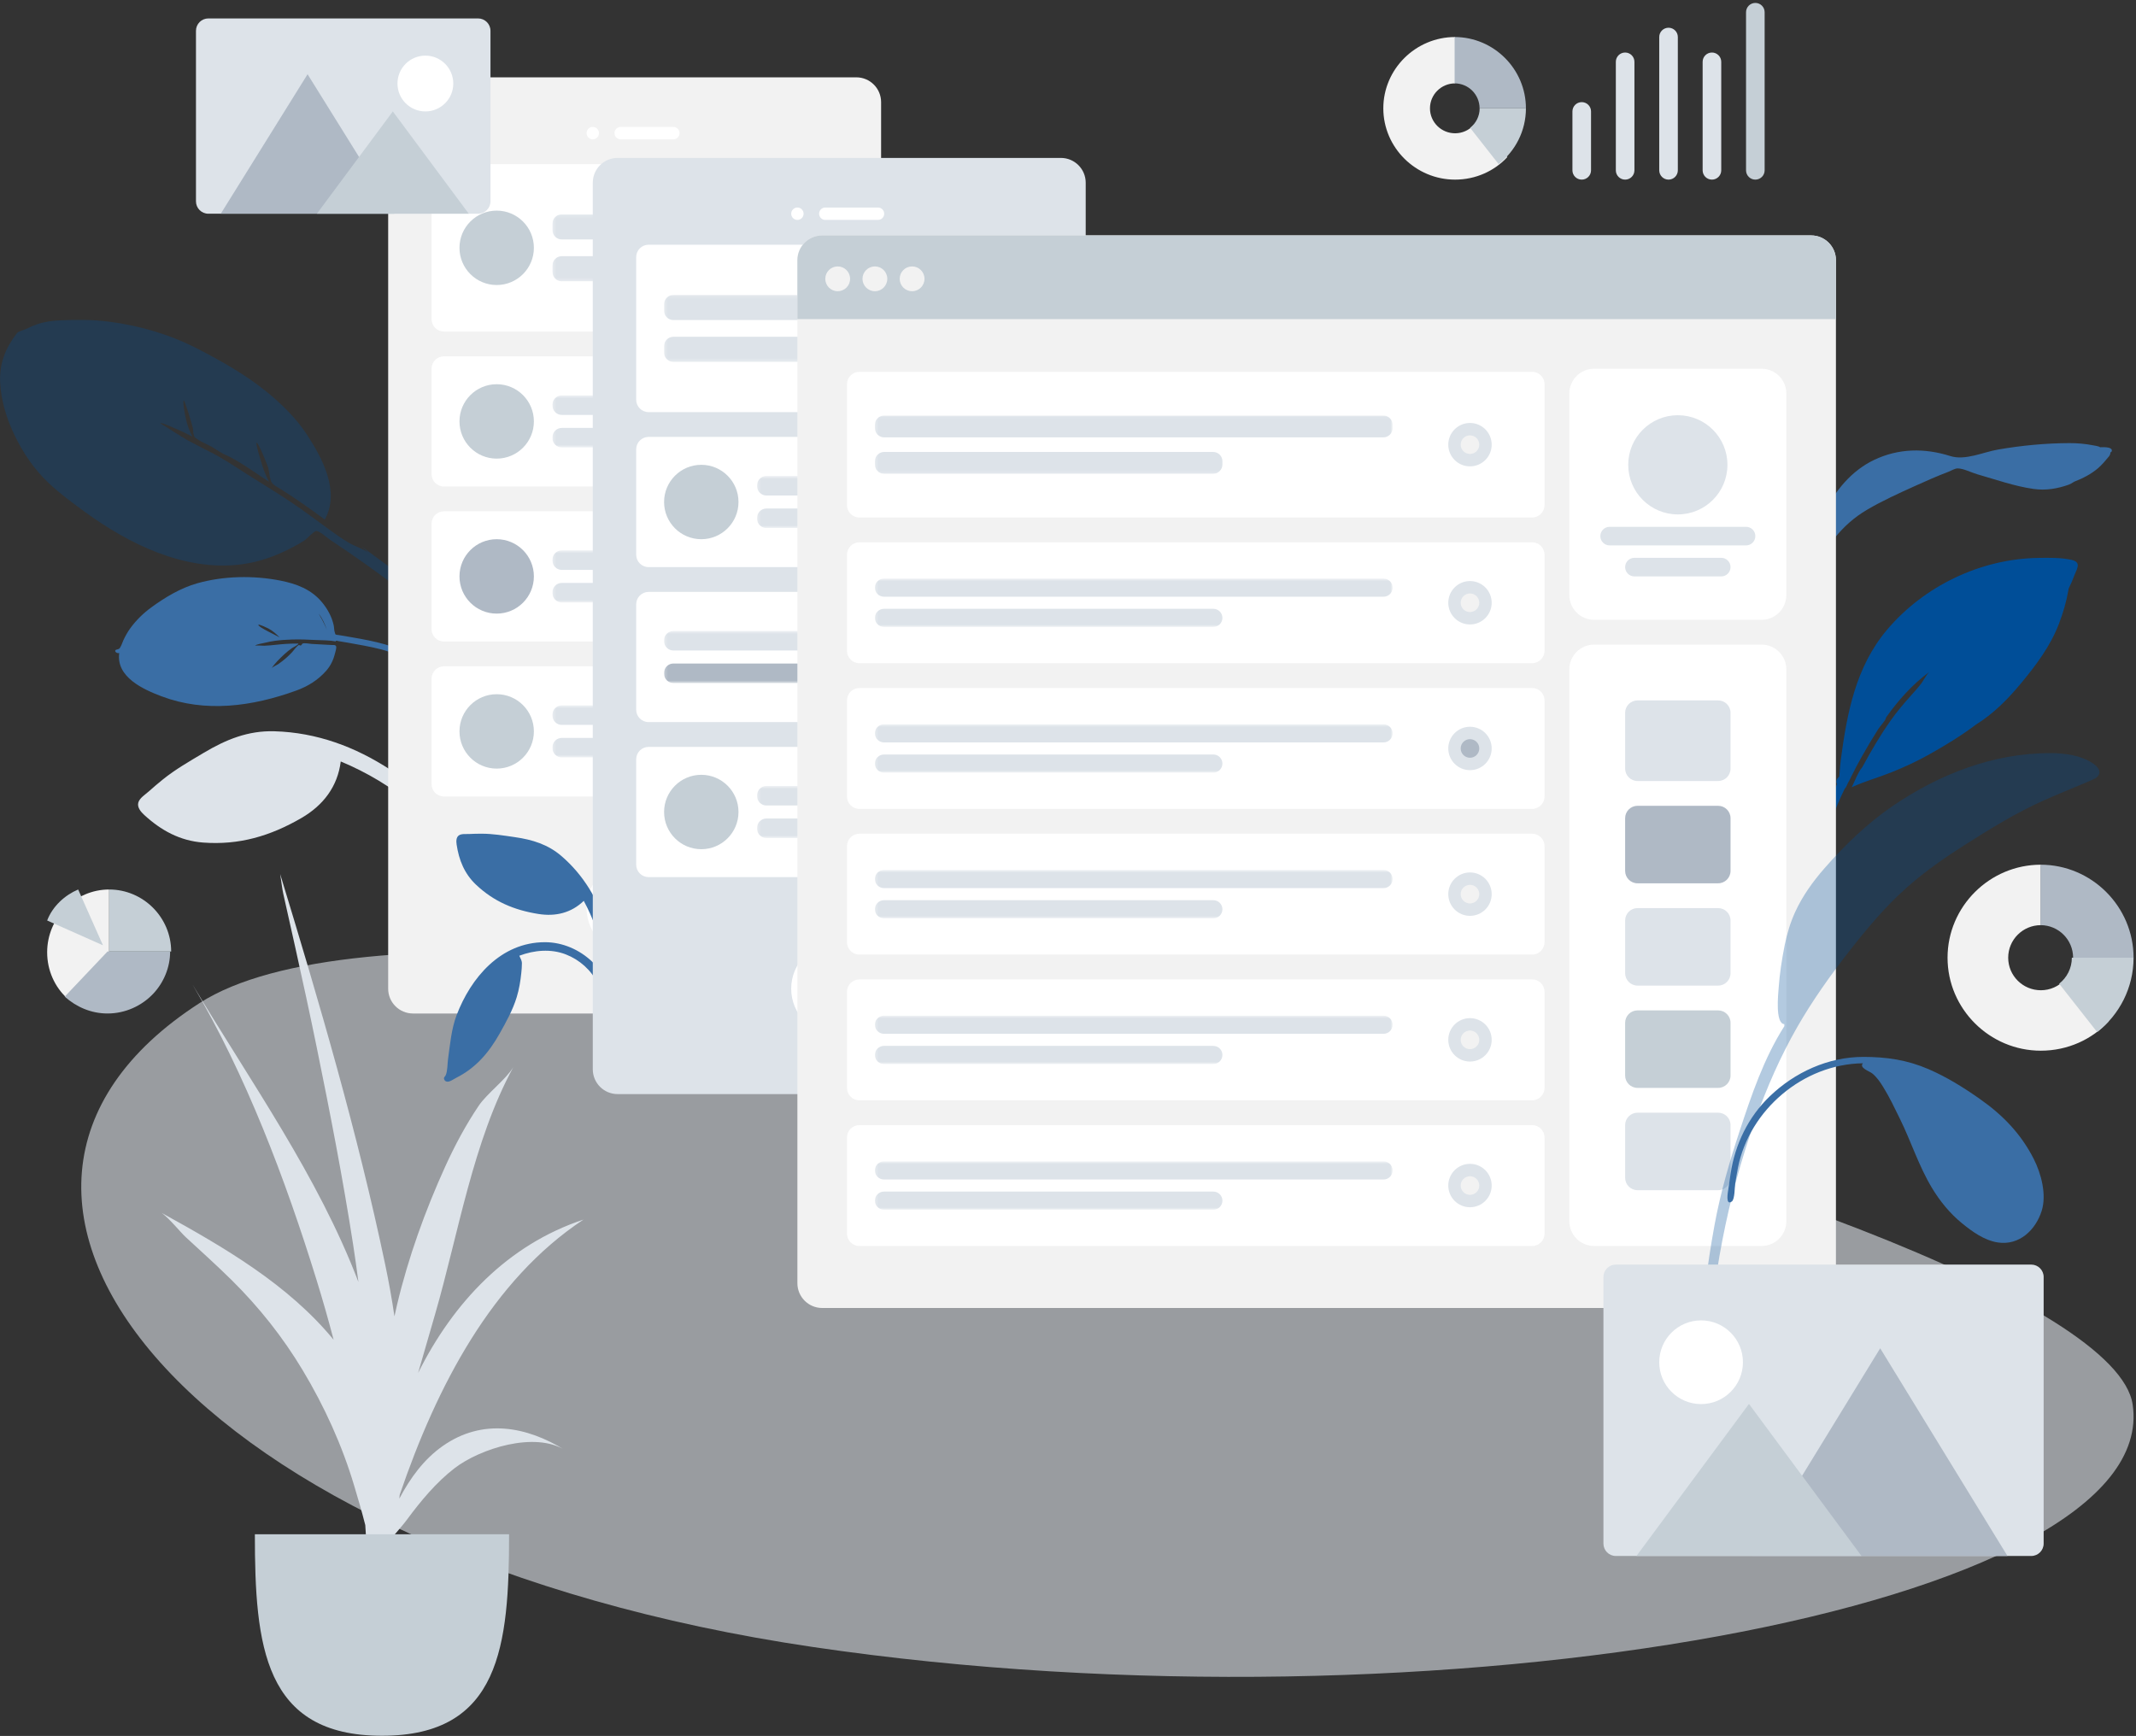 <svg width="689" height="560" viewBox="0 0 689 560" fill="none" xmlns="http://www.w3.org/2000/svg">
<rect x="0" y="0" width="689" height="560" fill="#333333" stroke="none"/>
<path fill-rule="evenodd" clip-rule="evenodd" d="M677.437 144.279C676.904 143.891 675.638 143.754 675.05 143.637C672.602 143.155 670.081 142.945 667.586 142.945C659.893 142.957 652.075 143.712 644.51 145.019C639.706 145.848 633.899 148.641 629.121 147.124C620.797 144.482 612.384 144.612 604.486 148.384C597.265 151.833 591.784 158.384 588.585 165.462C588.102 166.531 586.144 170.464 585.59 173.115C585.353 173.657 585.125 174.202 584.92 174.756C584.338 176.329 583.815 177.929 583.33 179.533C583.122 180.217 582.601 181.727 583.22 182.019C582.231 183.846 581.353 185.728 580.623 187.671C578.498 193.323 576.174 199.523 575.427 205.513C575.151 207.731 575.14 209.962 575.397 212.184C575.524 213.283 575.472 215.491 576.216 216.327C577.797 218.099 578.608 215.618 578.43 214.436C577.07 205.43 579.697 196.972 582.81 188.506C584.824 183.032 588.132 178.023 591.838 173.488C594.837 169.816 598.054 166.925 602.165 164.491C607.193 161.514 612.568 159.108 617.893 156.694C621.396 155.106 624.903 153.56 628.503 152.192C629.304 151.887 630.563 151.106 631.451 151.103C633.328 151.097 635.989 152.482 637.802 152.997C643.766 154.693 649.806 156.864 655.97 157.73C659.924 158.286 663.628 157.66 667.325 156.343C667.703 156.209 668.337 155.863 669.113 155.369C671.858 154.313 674.455 152.984 676.716 151.066C678.018 149.962 679.201 148.534 680.279 147.227C680.601 146.837 680.744 146.389 680.749 145.963C680.993 145.836 681.155 145.686 681.192 145.512C681.461 144.226 679.008 144.203 677.437 144.279Z" fill="#3A6EA5"/>
<path fill-rule="evenodd" clip-rule="evenodd" d="M52.486 251.486C50.976 252.708 49.496 253.956 48.052 255.255C46.951 256.245 45.003 257.43 44.608 258.93C44.197 260.489 45.494 261.948 46.518 262.89C51.935 267.874 58.035 271.243 65.541 271.804C77.099 272.667 87.158 269.715 97.186 263.908C104.23 259.828 108.896 253.794 109.915 245.646C118.304 249.132 126.417 253.938 133.312 259.836C136.714 262.746 139.644 265.97 142.354 269.544C144.09 271.834 145.769 274.16 147.327 276.576C148.004 277.625 148.693 279.487 149.811 280.091C151.124 280.801 152.711 279.688 152.646 278.229C152.591 277.014 151.28 275.605 150.666 274.612C149.648 272.963 148.614 271.324 147.525 269.721C145.763 267.124 143.942 264.565 141.956 262.135C137.492 256.675 131.813 252.166 125.926 248.32C114.632 240.942 102.237 236.294 88.495 235.9C80.045 235.658 72.937 238.545 65.711 242.856C61.212 245.54 56.568 248.18 52.486 251.486Z" fill="#DDE3E9"/>
<path fill-rule="evenodd" clip-rule="evenodd" d="M162.095 215.8C153.289 206.732 144.453 197.777 134.615 189.791C128.817 185.086 122.707 180.807 116.723 176.346C117.413 176.951 118.09 177.573 118.751 178.211C116.883 176.943 114.438 176.226 112.458 175.052C110.249 173.743 108.137 172.245 106.066 170.736C102.023 167.79 98.041 164.788 93.885 161.996C89.255 158.885 84.457 156.011 79.748 153.017C75.751 150.477 71.706 147.696 67.431 145.619C65.1 144.487 62.765 143.146 60.425 141.965C59.642 141.57 51.696 136.553 51.716 136.537C52.155 136.207 56.154 138.085 56.772 138.338C58.578 139.076 60.306 139.958 62.042 140.838C61.089 138.958 60.335 136.982 59.924 134.903C59.797 134.261 58.781 129.589 59.301 129.197C59.561 129.001 62.096 137.361 62.225 138.164C62.331 138.817 62.315 139.757 62.529 140.375C62.874 141.374 62.857 141.072 63.617 141.635C65.01 142.666 66.859 143.31 68.367 144.171C69.18 144.625 71.697 146.425 73.213 146.938C77.8 149.166 82.45 152.594 86.809 155.44C85.665 153.29 84.795 151.042 84.16 148.686C84.009 148.127 82.38 143.11 82.775 142.812C83.22 142.476 86.324 150.14 86.508 150.865C86.849 152.213 86.92 153.712 87.348 155.024C87.817 156.463 89.282 156.973 90.602 157.812C95.459 160.898 100.15 164.177 104.762 167.607C109.795 158.656 103.992 147.848 99.102 140.338C95.576 134.925 90.831 130.285 85.82 126.234C79.132 120.827 71.481 116.508 63.839 112.557C54.935 107.954 45.311 105.101 35.305 103.784C30.072 103.094 24.719 103.114 19.433 103.335C16.851 103.442 14.372 103.784 11.898 104.627C10.783 105.007 9.705 105.486 8.654 106.022C7.856 106.429 5.926 106.859 5.467 107.466C1.689 112.383 -0.243 117.282 0.052 123.46C0.331 129.308 2.178 135.159 4.685 140.376C7.476 146.184 11.066 151.456 15.762 155.881C19.344 159.257 23.349 162.195 27.328 165.095C41.479 175.408 59.42 184.378 77.748 182.073C83.681 181.328 89.324 179.253 94.597 176.433C95.84 175.769 97.075 175.097 98.248 174.313C99.039 173.784 101.153 171.401 101.948 171.314C103.039 171.196 105.387 173.413 106.41 174.088C114.184 179.22 121.754 184.63 129.165 190.258C137.051 196.246 144.549 202.642 151.827 209.338C154.922 212.186 157.998 215.041 161.003 217.985C161.703 218.67 163.414 221.192 164.683 221.306C165.485 221.379 166.026 220.693 165.912 219.951C165.713 218.66 162.997 216.729 162.095 215.8Z" fill="#004E98" fill-opacity="0.3"/>
<path fill-rule="evenodd" clip-rule="evenodd" d="M668.192 180.605C664.782 179.86 661.015 179.917 657.541 179.978C638.907 180.232 620.609 189.054 608.701 203.15C598.563 215.15 595.775 230.07 593.772 245.152C593.574 246.649 593.489 248.137 593.377 249.638C593.353 249.96 593.317 250.247 593.278 250.518C592.491 251.222 592.077 252.043 592.544 252.945C590.809 256.742 589.341 260.635 588.081 264.651C584.374 276.471 580.604 288.516 582.926 300.945C583.469 294.105 584.611 287.111 585.976 280.383C586.054 279.997 586.139 279.614 586.227 279.232C586.237 279.192 586.245 279.151 586.254 279.111C586.737 277.051 587.365 275.053 588.129 273.086C588.137 273.064 588.145 273.043 588.153 273.022C588.254 272.763 588.361 272.505 588.467 272.248C588.686 271.715 588.911 271.183 589.149 270.654C589.23 270.473 589.307 270.291 589.382 270.108C590.494 267.382 590.963 264.31 591.96 261.49C592.198 260.849 592.447 260.21 592.708 259.574C592.724 259.537 592.739 259.5 592.755 259.463C593.461 257.752 594.24 256.063 595.065 254.391C595.513 254.054 595.752 253.219 596.139 252.46C596.218 252.31 596.843 251.313 597.029 250.738C597.515 249.799 597.998 248.86 598.487 247.922C598.473 247.928 598.458 247.933 598.443 247.939C598.932 247.038 599.423 246.142 599.91 245.249C600.017 245.053 600.125 244.857 600.233 244.66C600.408 244.347 600.583 244.034 600.757 243.722C602.389 240.801 604.12 237.939 605.917 235.112C606.559 234.103 608.091 232.656 608.385 231.524C608.396 231.481 608.398 231.442 608.405 231.402C612.305 225.924 616.794 220.872 622.179 216.869C621.528 217.573 620.144 219.96 619.779 220.433C618.659 221.88 617.444 223.227 616.225 224.591C614.04 227.034 611.908 229.554 610.013 232.219C606.547 237.093 603.558 242.222 600.731 247.455C600.705 247.485 600.675 247.514 600.65 247.546C599.229 249.297 598.335 251.943 597.313 253.946C601.359 252.072 605.834 250.851 609.986 249.187C614.128 247.528 618.156 245.68 622.046 243.511C627.215 240.627 632.578 237.372 637.462 233.688C643.059 230.216 647.763 225.437 651.915 220.422C656.827 214.488 661.329 208.503 664.113 201.298C665.481 197.758 666.557 194.066 667.195 190.331C667.223 190.169 667.258 189.992 667.297 189.809C667.95 188.519 668.533 187.2 669.023 185.851C669.8 183.711 671.637 181.357 668.192 180.605Z" fill="#004E98"/>
<path fill-rule="evenodd" clip-rule="evenodd" d="M90.22 205.675C89.152 204.518 87.952 203.474 86.543 202.729C86.187 202.541 83.533 201.281 83.36 201.557C82.958 202.201 89.899 205.305 90.22 205.675ZM102.802 197.946C102.793 197.995 103.713 199.556 103.964 200.036C104.497 201.057 104.989 202.097 105.452 203.14C104.767 201.299 104.062 199.591 102.802 197.946ZM38.457 210.655C37.571 210.94 36.506 209.815 37.655 209.538C38.585 209.316 38.54 209.264 38.957 208.514C39.296 207.906 39.505 207.164 39.803 206.526C40.434 205.172 41.15 203.88 42.029 202.67C43.913 200.076 46.207 197.841 48.781 195.957C53.273 192.671 58.31 189.666 63.653 188.157C72.148 185.757 81.817 185.609 90.325 187.273C95.595 188.303 100.41 190.095 103.909 194.338C105.658 196.458 107.031 198.942 107.631 201.677C107.788 202.392 107.758 203.187 107.954 203.887C108.256 204.964 108.123 204.677 109.382 204.886C110.756 205.115 112.129 205.348 113.502 205.586C117.097 206.208 120.713 206.868 124.216 207.877C125.369 208.209 126.496 208.615 127.598 209.086C128.431 209.442 131.748 210.561 132.151 211.643C132.822 213.444 130.574 212.628 129.875 212.235C129.263 211.892 128.635 211.571 127.998 211.276C126.393 210.534 124.721 209.959 123.011 209.502C121.163 209.008 119.278 208.639 117.399 208.269C115.648 207.925 113.89 207.612 112.129 207.312C111.151 207.146 110.173 206.984 109.194 206.823C108.859 206.767 108.27 206.478 108.314 206.913C106.256 206.516 104.031 206.573 101.935 206.464C99.368 206.33 96.791 206.22 94.215 206.3C92.357 206.358 90.498 206.48 88.649 206.73C87.569 206.876 86.506 207.089 85.447 207.359C84.865 207.508 82.569 207.823 82.252 208.33C82.388 208.112 84.922 208.324 85.244 208.311C86.534 208.263 87.813 208.135 89.098 207.992C91.483 207.725 93.868 207.586 96.26 207.606C96.251 208.026 94.617 208.774 94.218 209.052C93.324 209.677 92.467 210.357 91.668 211.104C90.261 212.419 88.575 214.048 87.602 215.607C87.889 215.147 89.304 214.55 89.806 214.199C90.611 213.637 91.4 213.037 92.146 212.396C92.834 211.804 93.477 211.164 94.109 210.511C94.741 209.858 95.598 208.499 96.429 208.064C96.479 208.037 96.841 208.323 97.046 208.226C97.254 208.128 97.512 207.638 97.564 207.618C98.337 207.32 99.805 207.691 100.618 207.729C102.725 207.826 104.831 207.953 106.936 208.069C107.589 208.105 108.143 207.956 108.39 208.437C108.652 208.951 108.171 210.3 108.034 210.859C107.526 212.935 106.625 214.796 105.205 216.405C102.547 219.418 99.268 221.426 95.565 222.77C81.381 227.916 66.29 229.977 52.11 224.624C46.24 222.407 37.399 218.447 38.457 210.655Z" fill="#3A6EA5"/>
<g opacity="0.6">
<path fill-rule="evenodd" clip-rule="evenodd" d="M687.923 453.098C697.573 518.422 463.549 561.031 262.12 531.295C60.69 501.56 -31.716 385.439 64.403 323.566C160.522 261.692 678.273 387.774 687.923 453.098Z" fill="#DDE3E9"/>
</g>
<path d="M276.212 24.945H133.212C128.794 24.945 125.212 28.527 125.212 32.945V318.945C125.212 323.364 128.794 326.945 133.212 326.945H276.212C280.63 326.945 284.212 323.364 284.212 318.945V32.945C284.212 28.527 280.63 24.945 276.212 24.945Z" fill="#F2F2F2"/>
<path fill-rule="evenodd" clip-rule="evenodd" d="M204.212 307.945C212.496 307.945 219.212 301.229 219.212 292.945C219.212 284.661 212.496 277.945 204.212 277.945C195.928 277.945 189.212 284.661 189.212 292.945C189.212 301.229 195.928 307.945 204.212 307.945Z" fill="white"/>
<path fill-rule="evenodd" clip-rule="evenodd" d="M191.212 44.945C192.317 44.945 193.212 44.05 193.212 42.945C193.212 41.841 192.317 40.945 191.212 40.945C190.107 40.945 189.212 41.841 189.212 42.945C189.212 44.05 190.107 44.945 191.212 44.945Z" fill="white"/>
<path d="M217.212 40.945H200.212C199.108 40.945 198.212 41.841 198.212 42.945C198.212 44.05 199.108 44.945 200.212 44.945H217.212C218.317 44.945 219.212 44.05 219.212 42.945C219.212 41.841 218.317 40.945 217.212 40.945Z" fill="white"/>
<path d="M266.212 52.945H143.212C141.003 52.945 139.212 54.736 139.212 56.945V102.945C139.212 105.154 141.003 106.945 143.212 106.945H266.212C268.421 106.945 270.212 105.154 270.212 102.945V56.945C270.212 54.736 268.421 52.945 266.212 52.945Z" fill="white"/>
<mask id="mask0_65_7101" style="mask-type:luminance" maskUnits="userSpaceOnUse" x="178" y="69" width="74" height="22">
<path d="M251.212 69.145H178.212V90.746H251.212V69.145Z" fill="white"/>
</mask>
<g mask="url(#mask0_65_7101)">
<path d="M248.212 69.145H181.212C179.555 69.145 178.212 70.489 178.212 72.145V74.246C178.212 75.902 179.555 77.246 181.212 77.246H248.212C249.869 77.246 251.212 75.902 251.212 74.246V72.145C251.212 70.489 249.869 69.145 248.212 69.145Z" fill="#DDE3E9"/>
<path d="M224.212 82.645H181.212C179.555 82.645 178.212 83.989 178.212 85.645V87.746C178.212 89.402 179.555 90.746 181.212 90.746H224.212C225.869 90.746 227.212 89.402 227.212 87.746V85.645C227.212 83.989 225.869 82.645 224.212 82.645Z" fill="#DDE3E9"/>
</g>
<path fill-rule="evenodd" clip-rule="evenodd" d="M160.212 91.945C166.839 91.945 172.212 86.572 172.212 79.945C172.212 73.318 166.839 67.945 160.212 67.945C153.585 67.945 148.212 73.318 148.212 79.945C148.212 86.572 153.585 91.945 160.212 91.945Z" fill="#C5CFD6"/>
<path d="M266.212 114.945H143.212C141.003 114.945 139.212 116.736 139.212 118.945V152.945C139.212 155.154 141.003 156.945 143.212 156.945H266.212C268.421 156.945 270.212 155.154 270.212 152.945V118.945C270.212 116.736 268.421 114.945 266.212 114.945Z" fill="white"/>
<mask id="mask1_65_7101" style="mask-type:luminance" maskUnits="userSpaceOnUse" x="178" y="127" width="74" height="18">
<path d="M251.212 127.545H178.212V144.345H251.212V127.545Z" fill="white"/>
</mask>
<g mask="url(#mask1_65_7101)">
<path d="M248.212 127.545H181.212C179.555 127.545 178.212 128.888 178.212 130.545V130.845C178.212 132.502 179.555 133.845 181.212 133.845H248.212C249.869 133.845 251.212 132.502 251.212 130.845V130.545C251.212 128.888 249.869 127.545 248.212 127.545Z" fill="#DDE3E9"/>
<path d="M224.212 138.045H181.212C179.555 138.045 178.212 139.388 178.212 141.045V141.345C178.212 143.002 179.555 144.345 181.212 144.345H224.212C225.869 144.345 227.212 143.002 227.212 141.345V141.045C227.212 139.388 225.869 138.045 224.212 138.045Z" fill="#DDE3E9"/>
</g>
<path fill-rule="evenodd" clip-rule="evenodd" d="M160.212 147.945C166.839 147.945 172.212 142.572 172.212 135.945C172.212 129.318 166.839 123.945 160.212 123.945C153.585 123.945 148.212 129.318 148.212 135.945C148.212 142.572 153.585 147.945 160.212 147.945Z" fill="#C5CFD6"/>
<path d="M266.212 164.945H143.212C141.003 164.945 139.212 166.736 139.212 168.945V202.945C139.212 205.154 141.003 206.945 143.212 206.945H266.212C268.421 206.945 270.212 205.154 270.212 202.945V168.945C270.212 166.736 268.421 164.945 266.212 164.945Z" fill="white"/>
<mask id="mask2_65_7101" style="mask-type:luminance" maskUnits="userSpaceOnUse" x="178" y="177" width="74" height="18">
<path d="M251.212 177.545H178.212V194.345H251.212V177.545Z" fill="white"/>
</mask>
<g mask="url(#mask2_65_7101)">
<path d="M248.212 177.545H181.212C179.555 177.545 178.212 178.888 178.212 180.545V180.845C178.212 182.502 179.555 183.845 181.212 183.845H248.212C249.869 183.845 251.212 182.502 251.212 180.845V180.545C251.212 178.888 249.869 177.545 248.212 177.545Z" fill="#DDE3E9"/>
<path d="M224.212 188.045H181.212C179.555 188.045 178.212 189.388 178.212 191.045V191.345C178.212 193.002 179.555 194.345 181.212 194.345H224.212C225.869 194.345 227.212 193.002 227.212 191.345V191.045C227.212 189.388 225.869 188.045 224.212 188.045Z" fill="#DDE3E9"/>
</g>
<path fill-rule="evenodd" clip-rule="evenodd" d="M160.212 197.945C166.839 197.945 172.212 192.572 172.212 185.945C172.212 179.318 166.839 173.945 160.212 173.945C153.585 173.945 148.212 179.318 148.212 185.945C148.212 192.572 153.585 197.945 160.212 197.945Z" fill="#AFB9C5"/>
<path d="M266.212 214.945H143.212C141.003 214.945 139.212 216.736 139.212 218.945V252.945C139.212 255.154 141.003 256.945 143.212 256.945H266.212C268.421 256.945 270.212 255.154 270.212 252.945V218.945C270.212 216.736 268.421 214.945 266.212 214.945Z" fill="white"/>
<mask id="mask3_65_7101" style="mask-type:luminance" maskUnits="userSpaceOnUse" x="178" y="227" width="74" height="18">
<path d="M251.212 227.545H178.212V244.345H251.212V227.545Z" fill="white"/>
</mask>
<g mask="url(#mask3_65_7101)">
<path d="M248.212 227.545H181.212C179.555 227.545 178.212 228.888 178.212 230.545V230.845C178.212 232.502 179.555 233.845 181.212 233.845H248.212C249.869 233.845 251.212 232.502 251.212 230.845V230.545C251.212 228.888 249.869 227.545 248.212 227.545Z" fill="#DDE3E9"/>
<path d="M224.212 238.045H181.212C179.555 238.045 178.212 239.388 178.212 241.045V241.345C178.212 243.002 179.555 244.345 181.212 244.345H224.212C225.869 244.345 227.212 243.002 227.212 241.345V241.045C227.212 239.388 225.869 238.045 224.212 238.045Z" fill="#DDE3E9"/>
</g>
<path fill-rule="evenodd" clip-rule="evenodd" d="M160.212 247.945C166.839 247.945 172.212 242.572 172.212 235.945C172.212 229.318 166.839 223.945 160.212 223.945C153.585 223.945 148.212 229.318 148.212 235.945C148.212 242.572 153.585 247.945 160.212 247.945Z" fill="#C5CFD6"/>
<path fill-rule="evenodd" clip-rule="evenodd" d="M155.352 268.945C154.027 268.945 152.706 268.972 151.383 269.04C150.374 269.093 148.833 268.884 147.98 269.513C147.093 270.166 147.154 271.502 147.293 272.446C148.025 277.438 149.812 281.864 153.551 285.401C159.308 290.846 165.907 293.613 173.716 294.845C179.202 295.711 184.266 294.509 188.304 290.608C191.255 296.084 193.493 302.144 194.616 308.26C195.17 311.278 195.339 314.26 195.242 317.333C195.179 319.301 195.071 321.265 194.86 323.224C194.768 324.075 194.334 325.363 194.667 326.168C195.058 327.112 196.377 327.204 196.969 326.398C197.462 325.728 197.372 324.411 197.473 323.618C197.641 322.3 197.796 320.981 197.907 319.657C198.088 317.514 198.221 315.365 198.212 313.213C198.189 308.38 197.114 303.528 195.644 298.94C192.824 290.137 188.249 282.314 181.133 276.176C176.757 272.402 171.749 270.874 166.068 270.053C162.53 269.542 158.935 268.945 155.352 268.945Z" fill="#3A6EA5"/>
<path fill-rule="evenodd" clip-rule="evenodd" d="M175.783 303.945C161.484 303.945 151.854 315.469 147.301 327.447C145.584 331.961 145.182 336.919 144.52 341.659C144.308 343.181 144.387 345.499 143.769 346.854C143.545 347.346 143.031 347.522 143.277 348.192C143.426 348.597 143.717 348.846 144.156 348.926C145.055 349.092 146.327 348.112 147.098 347.726C153.494 344.518 157.696 339.558 161.124 333.49C163.25 329.729 165.406 325.824 166.668 321.695C167.439 319.172 167.888 316.516 168.152 313.899C168.256 312.868 168.356 311.813 168.35 310.777C168.344 309.748 167.865 309.204 167.521 308.309C172.292 306.503 177.678 306.011 182.511 307.882C186.981 309.613 190.694 312.958 192.773 317.161C193.313 318.253 193.73 319.405 194.033 320.581C194.232 321.351 194.241 322.349 194.61 323.045C195.502 324.733 197.38 323.605 197.2 322.034C196.697 317.653 194.191 313.254 190.987 310.208C186.946 306.366 181.47 303.945 175.783 303.945Z" fill="#3A6EA5"/>
<path d="M342.212 50.945H199.212C194.794 50.945 191.212 54.527 191.212 58.945V344.945C191.212 349.364 194.794 352.945 199.212 352.945H342.212C346.63 352.945 350.212 349.364 350.212 344.945V58.945C350.212 54.527 346.63 50.945 342.212 50.945Z" fill="#DDE3E9"/>
<path fill-rule="evenodd" clip-rule="evenodd" d="M270.212 333.945C278.496 333.945 285.212 327.229 285.212 318.945C285.212 310.661 278.496 303.945 270.212 303.945C261.928 303.945 255.212 310.661 255.212 318.945C255.212 327.229 261.928 333.945 270.212 333.945Z" fill="white"/>
<path fill-rule="evenodd" clip-rule="evenodd" d="M257.212 70.945C258.317 70.945 259.212 70.05 259.212 68.945C259.212 67.84 258.317 66.945 257.212 66.945C256.107 66.945 255.212 67.84 255.212 68.945C255.212 70.05 256.107 70.945 257.212 70.945Z" fill="white"/>
<path d="M283.212 66.945H266.212C265.107 66.945 264.212 67.841 264.212 68.945C264.212 70.05 265.107 70.945 266.212 70.945H283.212C284.317 70.945 285.212 70.05 285.212 68.945C285.212 67.841 284.317 66.945 283.212 66.945Z" fill="white"/>
<path d="M332.212 78.945H209.212C207.003 78.945 205.212 80.736 205.212 82.945V128.945C205.212 131.154 207.003 132.945 209.212 132.945H332.212C334.421 132.945 336.212 131.154 336.212 128.945V82.945C336.212 80.736 334.421 78.945 332.212 78.945Z" fill="white"/>
<mask id="mask4_65_7101" style="mask-type:luminance" maskUnits="userSpaceOnUse" x="214" y="95" width="74" height="22">
<path d="M287.212 95.145H214.212V116.746H287.212V95.145Z" fill="white"/>
</mask>
<g mask="url(#mask4_65_7101)">
<path d="M284.212 95.145H217.212C215.555 95.145 214.212 96.489 214.212 98.145V100.246C214.212 101.902 215.555 103.246 217.212 103.246H284.212C285.869 103.246 287.212 101.902 287.212 100.246V98.145C287.212 96.489 285.869 95.145 284.212 95.145Z" fill="#DDE3E9"/>
<path d="M260.212 108.646H217.212C215.555 108.646 214.212 109.989 214.212 111.646V113.746C214.212 115.402 215.555 116.746 217.212 116.746H260.212C261.869 116.746 263.212 115.402 263.212 113.746V111.646C263.212 109.989 261.869 108.646 260.212 108.646Z" fill="#DDE3E9"/>
</g>
<path fill-rule="evenodd" clip-rule="evenodd" d="M322.212 112.945C326.078 112.945 329.212 109.811 329.212 105.945C329.212 102.079 326.078 98.945 322.212 98.945C318.346 98.945 315.212 102.079 315.212 105.945C315.212 109.811 318.346 112.945 322.212 112.945Z" fill="#DDE3E9"/>
<path fill-rule="evenodd" clip-rule="evenodd" d="M322.212 108.945C323.869 108.945 325.212 107.602 325.212 105.945C325.212 104.288 323.869 102.945 322.212 102.945C320.555 102.945 319.212 104.288 319.212 105.945C319.212 107.602 320.555 108.945 322.212 108.945Z" fill="#F2F2F2"/>
<path d="M332.212 140.945H209.212C207.003 140.945 205.212 142.736 205.212 144.945V178.945C205.212 181.154 207.003 182.945 209.212 182.945H332.212C334.421 182.945 336.212 181.154 336.212 178.945V144.945C336.212 142.736 334.421 140.945 332.212 140.945Z" fill="white"/>
<mask id="mask5_65_7101" style="mask-type:luminance" maskUnits="userSpaceOnUse" x="244" y="153" width="74" height="18">
<path d="M317.212 153.545H244.212V170.345H317.212V153.545Z" fill="white"/>
</mask>
<g mask="url(#mask5_65_7101)">
<path d="M314.212 153.545H247.212C245.555 153.545 244.212 154.888 244.212 156.545V156.845C244.212 158.502 245.555 159.845 247.212 159.845H314.212C315.869 159.845 317.212 158.502 317.212 156.845V156.545C317.212 154.888 315.869 153.545 314.212 153.545Z" fill="#DDE3E9"/>
<path d="M290.212 164.045H247.212C245.555 164.045 244.212 165.388 244.212 167.045V167.345C244.212 169.002 245.555 170.345 247.212 170.345H290.212C291.869 170.345 293.212 169.002 293.212 167.345V167.045C293.212 165.388 291.869 164.045 290.212 164.045Z" fill="#DDE3E9"/>
</g>
<path fill-rule="evenodd" clip-rule="evenodd" d="M226.212 173.945C232.839 173.945 238.212 168.572 238.212 161.945C238.212 155.318 232.839 149.945 226.212 149.945C219.585 149.945 214.212 155.318 214.212 161.945C214.212 168.572 219.585 173.945 226.212 173.945Z" fill="#C5CFD6"/>
<path d="M332.212 190.945H209.212C207.003 190.945 205.212 192.736 205.212 194.945V228.945C205.212 231.154 207.003 232.945 209.212 232.945H332.212C334.421 232.945 336.212 231.154 336.212 228.945V194.945C336.212 192.736 334.421 190.945 332.212 190.945Z" fill="white"/>
<mask id="mask6_65_7101" style="mask-type:luminance" maskUnits="userSpaceOnUse" x="214" y="203" width="74" height="18">
<path d="M287.212 203.545H214.212V220.345H287.212V203.545Z" fill="white"/>
</mask>
<g mask="url(#mask6_65_7101)">
<path d="M284.212 203.545H217.212C215.555 203.545 214.212 204.888 214.212 206.545V206.845C214.212 208.502 215.555 209.845 217.212 209.845H284.212C285.869 209.845 287.212 208.502 287.212 206.845V206.545C287.212 204.888 285.869 203.545 284.212 203.545Z" fill="#DDE3E9"/>
<path d="M260.212 214.045H217.212C215.555 214.045 214.212 215.388 214.212 217.045V217.345C214.212 219.002 215.555 220.345 217.212 220.345H260.212C261.869 220.345 263.212 219.002 263.212 217.345V217.045C263.212 215.388 261.869 214.045 260.212 214.045Z" fill="#AFB9C5"/>
</g>
<path fill-rule="evenodd" clip-rule="evenodd" d="M322.212 218.945C326.078 218.945 329.212 215.811 329.212 211.945C329.212 208.079 326.078 204.945 322.212 204.945C318.346 204.945 315.212 208.079 315.212 211.945C315.212 215.811 318.346 218.945 322.212 218.945Z" fill="#DDE3E9"/>
<path fill-rule="evenodd" clip-rule="evenodd" d="M322.212 214.945C323.869 214.945 325.212 213.602 325.212 211.945C325.212 210.288 323.869 208.945 322.212 208.945C320.555 208.945 319.212 210.288 319.212 211.945C319.212 213.602 320.555 214.945 322.212 214.945Z" fill="#F2F2F2"/>
<path d="M332.212 240.945H209.212C207.003 240.945 205.212 242.736 205.212 244.945V278.945C205.212 281.154 207.003 282.945 209.212 282.945H332.212C334.421 282.945 336.212 281.154 336.212 278.945V244.945C336.212 242.736 334.421 240.945 332.212 240.945Z" fill="white"/>
<mask id="mask7_65_7101" style="mask-type:luminance" maskUnits="userSpaceOnUse" x="244" y="253" width="74" height="18">
<path d="M317.212 253.545H244.212V270.345H317.212V253.545Z" fill="white"/>
</mask>
<g mask="url(#mask7_65_7101)">
<path d="M314.212 253.545H247.212C245.555 253.545 244.212 254.888 244.212 256.545V256.845C244.212 258.502 245.555 259.845 247.212 259.845H314.212C315.869 259.845 317.212 258.502 317.212 256.845V256.545C317.212 254.888 315.869 253.545 314.212 253.545Z" fill="#DDE3E9"/>
<path d="M290.212 264.045H247.212C245.555 264.045 244.212 265.388 244.212 267.045V267.345C244.212 269.002 245.555 270.345 247.212 270.345H290.212C291.869 270.345 293.212 269.002 293.212 267.345V267.045C293.212 265.388 291.869 264.045 290.212 264.045Z" fill="#DDE3E9"/>
</g>
<path fill-rule="evenodd" clip-rule="evenodd" d="M226.212 273.945C232.839 273.945 238.212 268.572 238.212 261.945C238.212 255.318 232.839 249.945 226.212 249.945C219.585 249.945 214.212 255.318 214.212 261.945C214.212 268.572 219.585 273.945 226.212 273.945Z" fill="#C5CFD6"/>
<path d="M584.212 75.945H265.212C260.794 75.945 257.212 79.527 257.212 83.945V413.945C257.212 418.364 260.794 421.945 265.212 421.945H584.212C588.63 421.945 592.212 418.364 592.212 413.945V83.945C592.212 79.527 588.63 75.945 584.212 75.945Z" fill="#F2F2F2"/>
<path d="M568.212 118.945H514.212C509.794 118.945 506.212 122.527 506.212 126.945V191.945C506.212 196.364 509.794 199.945 514.212 199.945H568.212C572.63 199.945 576.212 196.364 576.212 191.945V126.945C576.212 122.527 572.63 118.945 568.212 118.945Z" fill="white"/>
<path fill-rule="evenodd" clip-rule="evenodd" d="M541.212 165.945C550.049 165.945 557.212 158.782 557.212 149.945C557.212 141.108 550.049 133.945 541.212 133.945C532.375 133.945 525.212 141.108 525.212 149.945C525.212 158.782 532.375 165.945 541.212 165.945Z" fill="#DDE3E9"/>
<path d="M563.212 169.945H519.212C517.555 169.945 516.212 171.288 516.212 172.945C516.212 174.602 517.555 175.945 519.212 175.945H563.212C564.869 175.945 566.212 174.602 566.212 172.945C566.212 171.288 564.869 169.945 563.212 169.945Z" fill="#DDE3E9"/>
<path d="M555.212 179.945H527.212C525.555 179.945 524.212 181.288 524.212 182.945C524.212 184.602 525.555 185.945 527.212 185.945H555.212C556.869 185.945 558.212 184.602 558.212 182.945C558.212 181.288 556.869 179.945 555.212 179.945Z" fill="#DDE3E9"/>
<path d="M257.212 83.945C257.212 79.527 260.794 75.945 265.212 75.945H584.212C588.63 75.945 592.212 79.527 592.212 83.945V102.945H257.212V83.945Z" fill="#C5CFD6"/>
<path fill-rule="evenodd" clip-rule="evenodd" d="M270.212 93.945C272.421 93.945 274.212 92.154 274.212 89.945C274.212 87.736 272.421 85.945 270.212 85.945C268.003 85.945 266.212 87.736 266.212 89.945C266.212 92.154 268.003 93.945 270.212 93.945Z" fill="#F2F2F2"/>
<path fill-rule="evenodd" clip-rule="evenodd" d="M282.212 93.945C284.421 93.945 286.212 92.154 286.212 89.945C286.212 87.736 284.421 85.945 282.212 85.945C280.003 85.945 278.212 87.736 278.212 89.945C278.212 92.154 280.003 93.945 282.212 93.945Z" fill="#F2F2F2"/>
<path fill-rule="evenodd" clip-rule="evenodd" d="M294.212 93.945C296.421 93.945 298.212 92.154 298.212 89.945C298.212 87.736 296.421 85.945 294.212 85.945C292.003 85.945 290.212 87.736 290.212 89.945C290.212 92.154 292.003 93.945 294.212 93.945Z" fill="#F2F2F2"/>
<path d="M568.212 207.945H514.212C509.794 207.945 506.212 211.527 506.212 215.945V393.945C506.212 398.364 509.794 401.945 514.212 401.945H568.212C572.63 401.945 576.212 398.364 576.212 393.945V215.945C576.212 211.527 572.63 207.945 568.212 207.945Z" fill="white"/>
<path d="M554.212 225.945H528.212C526.003 225.945 524.212 227.736 524.212 229.945V247.945C524.212 250.154 526.003 251.945 528.212 251.945H554.212C556.421 251.945 558.212 250.154 558.212 247.945V229.945C558.212 227.736 556.421 225.945 554.212 225.945Z" fill="#DDE3E9"/>
<path d="M554.212 259.945H528.212C526.003 259.945 524.212 261.736 524.212 263.945V280.945C524.212 283.154 526.003 284.945 528.212 284.945H554.212C556.421 284.945 558.212 283.154 558.212 280.945V263.945C558.212 261.736 556.421 259.945 554.212 259.945Z" fill="#AFB9C5"/>
<path d="M554.212 292.945H528.212C526.003 292.945 524.212 294.736 524.212 296.945V313.945C524.212 316.154 526.003 317.945 528.212 317.945H554.212C556.421 317.945 558.212 316.154 558.212 313.945V296.945C558.212 294.736 556.421 292.945 554.212 292.945Z" fill="#DDE3E9"/>
<path d="M554.212 358.945H528.212C526.003 358.945 524.212 360.736 524.212 362.945V379.945C524.212 382.154 526.003 383.945 528.212 383.945H554.212C556.421 383.945 558.212 382.154 558.212 379.945V362.945C558.212 360.736 556.421 358.945 554.212 358.945Z" fill="#DDE3E9"/>
<path d="M554.212 325.945H528.212C526.003 325.945 524.212 327.736 524.212 329.945V346.945C524.212 349.154 526.003 350.945 528.212 350.945H554.212C556.421 350.945 558.212 349.154 558.212 346.945V329.945C558.212 327.736 556.421 325.945 554.212 325.945Z" fill="#C5CFD6"/>
<path d="M494.212 119.945H277.212C275.003 119.945 273.212 121.736 273.212 123.945V162.945C273.212 165.154 275.003 166.945 277.212 166.945H494.212C496.421 166.945 498.212 165.154 498.212 162.945V123.945C498.212 121.736 496.421 119.945 494.212 119.945Z" fill="white"/>
<mask id="mask8_65_7101" style="mask-type:luminance" maskUnits="userSpaceOnUse" x="282" y="134" width="168" height="19">
<path d="M449.212 134.045H282.212V152.845H449.212V134.045Z" fill="white"/>
</mask>
<g mask="url(#mask8_65_7101)">
<path d="M446.212 134.045H285.212C283.555 134.045 282.212 135.388 282.212 137.045V138.095C282.212 139.752 283.555 141.095 285.212 141.095H446.212C447.869 141.095 449.212 139.752 449.212 138.095V137.045C449.212 135.388 447.869 134.045 446.212 134.045Z" fill="#DDE3E9"/>
<path d="M391.308 145.795H285.212C283.555 145.795 282.212 147.138 282.212 148.795V149.845C282.212 151.502 283.555 152.845 285.212 152.845H391.308C392.965 152.845 394.308 151.502 394.308 149.845V148.795C394.308 147.138 392.965 145.795 391.308 145.795Z" fill="#DDE3E9"/>
</g>
<path fill-rule="evenodd" clip-rule="evenodd" d="M474.166 150.445C478.032 150.445 481.166 147.311 481.166 143.445C481.166 139.579 478.032 136.445 474.166 136.445C470.3 136.445 467.166 139.579 467.166 143.445C467.166 147.311 470.3 150.445 474.166 150.445Z" fill="#DDE3E9"/>
<path fill-rule="evenodd" clip-rule="evenodd" d="M474.166 146.445C475.823 146.445 477.166 145.102 477.166 143.445C477.166 141.788 475.823 140.445 474.166 140.445C472.509 140.445 471.166 141.788 471.166 143.445C471.166 145.102 472.509 146.445 474.166 146.445Z" fill="#F2F2F2"/>
<path d="M494.212 174.945H277.212C275.003 174.945 273.212 176.736 273.212 178.945V209.945C273.212 212.154 275.003 213.945 277.212 213.945H494.212C496.421 213.945 498.212 212.154 498.212 209.945V178.945C498.212 176.736 496.421 174.945 494.212 174.945Z" fill="white"/>
<mask id="mask9_65_7101" style="mask-type:luminance" maskUnits="userSpaceOnUse" x="282" y="186" width="168" height="17">
<path d="M449.212 186.646H282.212V202.246H449.212V186.646Z" fill="white"/>
</mask>
<g mask="url(#mask9_65_7101)">
<path d="M446.287 186.646H285.137C283.522 186.646 282.212 187.955 282.212 189.571C282.212 191.186 283.522 192.496 285.137 192.496H446.287C447.903 192.496 449.212 191.186 449.212 189.571C449.212 187.955 447.903 186.646 446.287 186.646Z" fill="#DDE3E9"/>
<path d="M391.383 196.396H285.137C283.522 196.396 282.212 197.705 282.212 199.321C282.212 200.936 283.522 202.246 285.137 202.246H391.383C392.999 202.246 394.308 200.936 394.308 199.321C394.308 197.705 392.999 196.396 391.383 196.396Z" fill="#DDE3E9"/>
</g>
<path fill-rule="evenodd" clip-rule="evenodd" d="M474.166 201.445C478.032 201.445 481.166 198.311 481.166 194.445C481.166 190.579 478.032 187.445 474.166 187.445C470.3 187.445 467.166 190.579 467.166 194.445C467.166 198.311 470.3 201.445 474.166 201.445Z" fill="#DDE3E9"/>
<path fill-rule="evenodd" clip-rule="evenodd" d="M474.166 197.445C475.823 197.445 477.166 196.102 477.166 194.445C477.166 192.788 475.823 191.445 474.166 191.445C472.509 191.445 471.166 192.788 471.166 194.445C471.166 196.102 472.509 197.445 474.166 197.445Z" fill="#F2F2F2"/>
<path d="M494.212 221.945H277.212C275.003 221.945 273.212 223.736 273.212 225.945V256.945C273.212 259.154 275.003 260.945 277.212 260.945H494.212C496.421 260.945 498.212 259.154 498.212 256.945V225.945C498.212 223.736 496.421 221.945 494.212 221.945Z" fill="white"/>
<mask id="mask10_65_7101" style="mask-type:luminance" maskUnits="userSpaceOnUse" x="282" y="233" width="168" height="17">
<path d="M449.212 233.646H282.212V249.246H449.212V233.646Z" fill="white"/>
</mask>
<g mask="url(#mask10_65_7101)">
<path d="M446.287 233.646H285.137C283.522 233.646 282.212 234.955 282.212 236.57C282.212 238.186 283.522 239.495 285.137 239.495H446.287C447.903 239.495 449.212 238.186 449.212 236.57C449.212 234.955 447.903 233.646 446.287 233.646Z" fill="#DDE3E9"/>
<path d="M391.383 243.396H285.137C283.522 243.396 282.212 244.705 282.212 246.32C282.212 247.936 283.522 249.245 285.137 249.245H391.383C392.999 249.245 394.308 247.936 394.308 246.32C394.308 244.705 392.999 243.396 391.383 243.396Z" fill="#DDE3E9"/>
</g>
<path fill-rule="evenodd" clip-rule="evenodd" d="M474.166 248.445C478.032 248.445 481.166 245.311 481.166 241.445C481.166 237.579 478.032 234.445 474.166 234.445C470.3 234.445 467.166 237.579 467.166 241.445C467.166 245.311 470.3 248.445 474.166 248.445Z" fill="#DDE3E9"/>
<path fill-rule="evenodd" clip-rule="evenodd" d="M474.166 244.445C475.823 244.445 477.166 243.102 477.166 241.445C477.166 239.788 475.823 238.445 474.166 238.445C472.509 238.445 471.166 239.788 471.166 241.445C471.166 243.102 472.509 244.445 474.166 244.445Z" fill="#AFB9C5"/>
<path d="M494.212 362.945H277.212C275.003 362.945 273.212 364.736 273.212 366.945V397.945C273.212 400.154 275.003 401.945 277.212 401.945H494.212C496.421 401.945 498.212 400.154 498.212 397.945V366.945C498.212 364.736 496.421 362.945 494.212 362.945Z" fill="white"/>
<mask id="mask11_65_7101" style="mask-type:luminance" maskUnits="userSpaceOnUse" x="282" y="374" width="168" height="17">
<path d="M449.212 374.646H282.212V390.246H449.212V374.646Z" fill="white"/>
</mask>
<g mask="url(#mask11_65_7101)">
<path d="M446.287 374.646H285.137C283.522 374.646 282.212 375.955 282.212 377.57C282.212 379.186 283.522 380.495 285.137 380.495H446.287C447.903 380.495 449.212 379.186 449.212 377.57C449.212 375.955 447.903 374.646 446.287 374.646Z" fill="#DDE3E9"/>
<path d="M391.383 384.396H285.137C283.522 384.396 282.212 385.705 282.212 387.32C282.212 388.936 283.522 390.245 285.137 390.245H391.383C392.999 390.245 394.308 388.936 394.308 387.32C394.308 385.705 392.999 384.396 391.383 384.396Z" fill="#DDE3E9"/>
</g>
<path fill-rule="evenodd" clip-rule="evenodd" d="M474.166 389.445C478.032 389.445 481.166 386.311 481.166 382.445C481.166 378.579 478.032 375.445 474.166 375.445C470.3 375.445 467.166 378.579 467.166 382.445C467.166 386.311 470.3 389.445 474.166 389.445Z" fill="#DDE3E9"/>
<path fill-rule="evenodd" clip-rule="evenodd" d="M474.166 385.445C475.823 385.445 477.166 384.102 477.166 382.445C477.166 380.788 475.823 379.445 474.166 379.445C472.509 379.445 471.166 380.788 471.166 382.445C471.166 384.102 472.509 385.445 474.166 385.445Z" fill="#F2F2F2"/>
<path d="M494.212 315.945H277.212C275.003 315.945 273.212 317.736 273.212 319.945V350.945C273.212 353.154 275.003 354.945 277.212 354.945H494.212C496.421 354.945 498.212 353.154 498.212 350.945V319.945C498.212 317.736 496.421 315.945 494.212 315.945Z" fill="white"/>
<mask id="mask12_65_7101" style="mask-type:luminance" maskUnits="userSpaceOnUse" x="282" y="327" width="168" height="17">
<path d="M449.212 327.646H282.212V343.246H449.212V327.646Z" fill="white"/>
</mask>
<g mask="url(#mask12_65_7101)">
<path d="M446.287 327.646H285.137C283.522 327.646 282.212 328.955 282.212 330.57C282.212 332.186 283.522 333.495 285.137 333.495H446.287C447.903 333.495 449.212 332.186 449.212 330.57C449.212 328.955 447.903 327.646 446.287 327.646Z" fill="#DDE3E9"/>
<path d="M391.383 337.396H285.137C283.522 337.396 282.212 338.705 282.212 340.32C282.212 341.936 283.522 343.245 285.137 343.245H391.383C392.999 343.245 394.308 341.936 394.308 340.32C394.308 338.705 392.999 337.396 391.383 337.396Z" fill="#DDE3E9"/>
</g>
<path fill-rule="evenodd" clip-rule="evenodd" d="M474.166 342.445C478.032 342.445 481.166 339.311 481.166 335.445C481.166 331.579 478.032 328.445 474.166 328.445C470.3 328.445 467.166 331.579 467.166 335.445C467.166 339.311 470.3 342.445 474.166 342.445Z" fill="#DDE3E9"/>
<path fill-rule="evenodd" clip-rule="evenodd" d="M474.166 338.445C475.823 338.445 477.166 337.102 477.166 335.445C477.166 333.788 475.823 332.445 474.166 332.445C472.509 332.445 471.166 333.788 471.166 335.445C471.166 337.102 472.509 338.445 474.166 338.445Z" fill="#F2F2F2"/>
<path d="M494.212 268.945H277.212C275.003 268.945 273.212 270.736 273.212 272.945V303.945C273.212 306.154 275.003 307.945 277.212 307.945H494.212C496.421 307.945 498.212 306.154 498.212 303.945V272.945C498.212 270.736 496.421 268.945 494.212 268.945Z" fill="white"/>
<mask id="mask13_65_7101" style="mask-type:luminance" maskUnits="userSpaceOnUse" x="282" y="280" width="168" height="17">
<path d="M449.212 280.646H282.212V296.246H449.212V280.646Z" fill="white"/>
</mask>
<g mask="url(#mask13_65_7101)">
<path d="M446.287 280.646H285.137C283.522 280.646 282.212 281.955 282.212 283.57C282.212 285.186 283.522 286.495 285.137 286.495H446.287C447.903 286.495 449.212 285.186 449.212 283.57C449.212 281.955 447.903 280.646 446.287 280.646Z" fill="#DDE3E9"/>
<path d="M391.383 290.396H285.137C283.522 290.396 282.212 291.705 282.212 293.32C282.212 294.936 283.522 296.245 285.137 296.245H391.383C392.999 296.245 394.308 294.936 394.308 293.32C394.308 291.705 392.999 290.396 391.383 290.396Z" fill="#DDE3E9"/>
</g>
<path fill-rule="evenodd" clip-rule="evenodd" d="M474.166 295.445C478.032 295.445 481.166 292.311 481.166 288.445C481.166 284.579 478.032 281.445 474.166 281.445C470.3 281.445 467.166 284.579 467.166 288.445C467.166 292.311 470.3 295.445 474.166 295.445Z" fill="#DDE3E9"/>
<path fill-rule="evenodd" clip-rule="evenodd" d="M474.166 291.445C475.823 291.445 477.166 290.102 477.166 288.445C477.166 286.788 475.823 285.445 474.166 285.445C472.509 285.445 471.166 286.788 471.166 288.445C471.166 290.102 472.509 291.445 474.166 291.445Z" fill="#F2F2F2"/>
<path fill-rule="evenodd" clip-rule="evenodd" d="M675.198 246.321C671.253 243.646 666.008 242.945 661.288 242.945C642.852 242.945 625.523 249.785 610.553 259.977C602.35 265.561 595.012 272.673 588.534 280.077C584.794 284.352 581.46 288.975 579.099 294.118C577.506 297.589 576.413 301.206 575.672 304.936C574.769 309.482 574.051 314.12 573.727 318.742C573.599 320.562 572.542 330.219 575.568 330.383C575.55 330.621 575.546 330.848 575.565 331.051C568.994 341.325 564.935 353.365 561.17 364.78C557.895 374.714 554.976 384.731 553.082 395.008C550.587 408.537 548.949 422.271 548.17 435.995C548.003 438.944 547.888 441.895 547.789 444.848C547.705 447.367 547.62 449.886 547.537 452.406C547.445 455.229 546.948 458.479 547.397 461.285C547.788 463.729 549.903 463.359 549.997 460.927C550.11 457.99 550.091 455.047 550.22 452.108C550.391 448.207 550.567 444.306 550.758 440.406C552.087 413.314 557.072 386.62 566.273 361.029C569.997 350.673 574.263 340.87 579.747 331.29C584.568 322.867 590.368 314.712 596.296 307.118C602.057 299.737 608.048 292.528 615.107 286.275C620.836 281.201 627.138 276.78 633.616 272.667C641.843 267.443 650.055 262.346 658.967 258.336C663.6 256.252 668.32 254.386 672.989 252.385C673.829 252.026 674.729 251.677 675.537 251.26C678.232 249.87 677.345 247.777 675.198 246.321Z" fill="#004E98" fill-opacity="0.3"/>
<path fill-rule="evenodd" clip-rule="evenodd" d="M601.03 340.945C608.507 340.945 615.161 341.917 622.05 344.888C627.997 347.453 633.417 350.848 638.679 354.544C646.08 359.743 651.91 365.793 655.991 373.81C658.429 378.599 660.218 385.376 658.58 390.6C656.652 396.752 651.356 401.884 644.381 400.8C640.068 400.13 636.115 397.275 632.837 394.588C628.915 391.373 625.776 387.508 623.184 383.215C618.956 376.212 616.472 368.296 612.88 360.978C611.176 357.505 609.529 354.008 607.487 350.707C606.477 349.073 605.401 347.454 603.868 346.239C603.048 345.589 599.59 344.465 600.912 343.006C581.522 343.26 564.344 358.152 560.621 376.586C560.275 378.304 560.004 380.036 559.717 381.765C559.537 382.856 559.61 386.882 558.634 387.579C556.482 389.117 557.386 384.444 557.479 383.771C557.718 382.032 557.972 380.295 558.239 378.56C559.693 369.126 563.893 360.356 570.897 353.628C578.906 345.935 589.713 340.945 601.03 340.945Z" fill="#3A6EA5"/>
<path fill-rule="evenodd" clip-rule="evenodd" d="M62.15 317.681C80.817 348.997 102.557 379.319 115.613 413.558C115.087 409.522 114.529 405.49 113.904 401.465C110.592 380.124 106.474 358.939 102.148 337.78C99.945 327.007 97.614 316.272 95.224 305.539C93.939 299.774 92.669 294.006 91.357 288.247C91.039 286.851 90.766 284.414 90.369 281.945C103.057 323.582 115.293 365.25 124.243 407.887C125.417 413.483 126.417 419.069 127.236 424.645C127.516 423.373 127.792 422.101 128.093 420.832C131.715 405.625 137.147 390.539 143.615 376.319C146.707 369.52 150.258 362.869 154.44 356.671C157.048 352.808 163.198 348.216 165.576 344.259C152.567 368.121 147.869 397.977 140.357 423.918C138.524 430.249 136.679 436.569 134.871 442.9C146.199 420.182 163.775 401.516 188.212 393.428C158.632 412.972 140.89 447.199 128.934 482.205C128.895 482.62 128.848 483.035 128.807 483.451C132.326 476.774 136.757 470.734 142.763 466.505C155.619 457.449 169.879 460.087 182.349 467.855C172.562 461.634 154.875 467.299 146.64 473.622C140.745 478.148 135.707 484.22 131.332 490.145C130.284 491.565 128.853 493.222 127.342 494.989C125.224 508.74 121.772 522.397 116.884 535.945C117.691 532.056 117.108 525.837 117.332 522.938C117.356 522.625 117.376 522.31 117.4 521.998C116.657 524.964 115.939 527.896 115.248 530.782C116.622 525.276 117.368 519.528 117.951 513.721C118.101 511.226 118.248 508.73 118.402 506.235C118.353 501.498 118.158 496.744 117.828 491.981C116.659 487.353 115.349 482.987 114.268 479.356C110.371 466.255 104.656 453.705 97.623 441.996C91.206 431.311 83.525 421.633 74.657 412.88C69.876 408.162 64.874 403.67 59.941 399.115C58.157 397.468 54.969 393.419 52.212 391.308C72.293 402.379 92.961 414.355 107.61 432.193C105.892 425.598 104.027 419.096 102.054 412.725C92.043 380.399 79.403 346.898 62.15 317.681Z" fill="#DDE3E9"/>
<path fill-rule="evenodd" clip-rule="evenodd" d="M82.212 494.945C82.212 530.844 85.055 559.945 123.212 559.945C161.369 559.945 164.212 530.844 164.212 494.945" fill="#C5CFD6"/>
<path d="M513.212 35.945C513.212 34.288 511.869 32.945 510.212 32.945C508.555 32.945 507.212 34.288 507.212 35.945V54.945C507.212 56.602 508.555 57.945 510.212 57.945C511.869 57.945 513.212 56.602 513.212 54.945V35.945Z" fill="#DDE3E9"/>
<path d="M527.212 19.945C527.212 18.288 525.869 16.945 524.212 16.945C522.555 16.945 521.212 18.288 521.212 19.945V54.945C521.212 56.602 522.555 57.945 524.212 57.945C525.869 57.945 527.212 56.602 527.212 54.945V19.945Z" fill="#DDE3E9"/>
<path d="M541.212 11.945C541.212 10.289 539.869 8.945 538.212 8.945C536.555 8.945 535.212 10.289 535.212 11.945V54.945C535.212 56.602 536.555 57.945 538.212 57.945C539.869 57.945 541.212 56.602 541.212 54.945V11.945Z" fill="#DDE3E9"/>
<path d="M555.212 19.945C555.212 18.288 553.869 16.945 552.212 16.945C550.555 16.945 549.212 18.288 549.212 19.945V54.945C549.212 56.602 550.555 57.945 552.212 57.945C553.869 57.945 555.212 56.602 555.212 54.945V19.945Z" fill="#DDE3E9"/>
<path d="M569.212 3.945C569.212 2.288 567.869 0.945 566.212 0.945C564.555 0.945 563.212 2.288 563.212 3.945V54.945C563.212 56.602 564.555 57.945 566.212 57.945C567.869 57.945 569.212 56.602 569.212 54.945V3.945Z" fill="#C5CFD6"/>
<path fill-rule="evenodd" clip-rule="evenodd" d="M15.212 307.201C15.212 296.062 24.214 286.945 35.212 286.945V307.201L21.544 321.945C17.656 318.34 15.212 313.052 15.212 307.201Z" fill="#F2F2F2"/>
<path fill-rule="evenodd" clip-rule="evenodd" d="M34.683 306.945H54.88C54.88 312.166 52.75 317.058 49.383 320.613C45.68 324.501 40.407 326.945 34.683 326.945C29.41 326.945 24.584 324.836 20.88 321.502L34.683 306.945Z" fill="#AFB9C5"/>
<path fill-rule="evenodd" clip-rule="evenodd" d="M55.212 306.945C55.212 295.947 46.21 286.945 35.212 286.945V306.945H55.212ZM25.212 286.945L33.212 304.945L15.212 296.945C16.992 292.279 20.989 288.725 25.212 286.945Z" fill="#C5CFD6"/>
<path fill-rule="evenodd" clip-rule="evenodd" d="M665.978 316.124C664.057 318.164 661.335 319.445 658.307 319.445C652.49 319.445 647.774 314.744 647.774 308.945C647.774 303.146 652.49 298.445 658.307 298.445V278.945C641.758 278.945 628.212 292.448 628.212 308.945C628.212 325.442 641.758 338.945 658.307 338.945C667 338.945 674.857 335.279 680.212 329.447L665.978 316.124Z" fill="#F2F2F2"/>
<path fill-rule="evenodd" clip-rule="evenodd" d="M658.212 278.945V298.445C664.011 298.445 668.712 303.146 668.712 308.945H688.212C688.212 292.448 674.709 278.945 658.212 278.945Z" fill="#AFB9C5"/>
<path fill-rule="evenodd" clip-rule="evenodd" d="M668.309 308.945C668.309 312.352 666.704 315.38 664.212 317.336L676.474 332.945C683.611 327.357 688.212 318.694 688.212 308.945H668.309Z" fill="#C5CFD6"/>
<path fill-rule="evenodd" clip-rule="evenodd" d="M475.263 40.449C473.785 42.013 471.691 42.995 469.362 42.995C464.887 42.995 461.26 39.391 461.26 34.945C461.26 30.499 464.887 26.895 469.362 26.895V11.945C456.632 11.945 446.212 22.298 446.212 34.945C446.212 47.593 456.632 57.945 469.362 57.945C476.049 57.945 482.092 55.134 486.212 50.663L475.263 40.449Z" fill="#F2F2F2"/>
<path fill-rule="evenodd" clip-rule="evenodd" d="M469.212 11.945V26.895C473.658 26.895 477.262 30.499 477.262 34.945H492.212C492.212 22.298 481.86 11.945 469.212 11.945Z" fill="#AFB9C5"/>
<path fill-rule="evenodd" clip-rule="evenodd" d="M477.285 34.945C477.285 37.501 476.081 39.772 474.212 41.238L483.408 52.945C488.762 48.754 492.212 42.257 492.212 34.945H477.285Z" fill="#C5CFD6"/>
<path fill-rule="evenodd" clip-rule="evenodd" d="M111.219 57.931C111.215 57.941 111.211 57.951 111.205 57.963C111.211 57.953 111.219 57.913 111.219 57.931Z" fill="#C5CFD6"/>
<path fill-rule="evenodd" clip-rule="evenodd" d="M111.21 57.947C111.21 57.949 111.208 57.953 111.208 57.957C111.208 57.947 111.226 57.917 111.21 57.947Z" fill="#C5CFD6"/>
<path fill-rule="evenodd" clip-rule="evenodd" d="M111.279 57.777C111.265 57.817 111.247 57.855 111.231 57.895C111.239 57.875 111.247 57.859 111.255 57.839C111.047 58.359 111.179 58.021 111.279 57.777Z" fill="#C5CFD6"/>
<path fill-rule="evenodd" clip-rule="evenodd" d="M111.234 57.898C111.226 57.916 111.218 57.936 111.21 57.954C111.152 58.066 111.234 57.898 111.234 57.898Z" fill="#C5CFD6"/>
<path fill-rule="evenodd" clip-rule="evenodd" d="M111.202 57.961C111.19 57.985 111.258 57.869 111.202 57.961V57.961Z" fill="#C5CFD6"/>
<path fill-rule="evenodd" clip-rule="evenodd" d="M111.21 57.947L111.214 57.943C111.212 57.945 111.212 57.947 111.21 57.947Z" fill="#C5CFD6"/>
<path d="M154.212 5.945H67.212C65.003 5.945 63.212 7.736 63.212 9.945V64.945C63.212 67.154 65.003 68.945 67.212 68.945H154.212C156.421 68.945 158.212 67.154 158.212 64.945V9.945C158.212 7.736 156.421 5.945 154.212 5.945Z" fill="#DDE3E9"/>
<path fill-rule="evenodd" clip-rule="evenodd" d="M99.212 23.945L71.212 68.945H127.212L99.212 23.945Z" fill="#AFB9C5"/>
<path fill-rule="evenodd" clip-rule="evenodd" d="M126.712 35.945L102.212 68.945H151.212L126.712 35.945Z" fill="#C5CFD6"/>
<path fill-rule="evenodd" clip-rule="evenodd" d="M137.212 35.945C142.183 35.945 146.212 31.916 146.212 26.945C146.212 21.975 142.183 17.945 137.212 17.945C132.241 17.945 128.212 21.975 128.212 26.945C128.212 31.916 132.241 35.945 137.212 35.945Z" fill="white"/>
<path fill-rule="evenodd" clip-rule="evenodd" d="M588.205 484.931C588.209 484.941 588.213 484.951 588.219 484.963C588.213 484.953 588.205 484.913 588.205 484.931Z" fill="#C5CFD6"/>
<path fill-rule="evenodd" clip-rule="evenodd" d="M588.214 484.947C588.214 484.949 588.216 484.953 588.216 484.957C588.216 484.947 588.198 484.917 588.214 484.947Z" fill="#C5CFD6"/>
<path fill-rule="evenodd" clip-rule="evenodd" d="M588.145 484.777C588.159 484.817 588.177 484.855 588.193 484.895C588.185 484.875 588.177 484.859 588.169 484.839C588.377 485.359 588.245 485.021 588.145 484.777Z" fill="#C5CFD6"/>
<path fill-rule="evenodd" clip-rule="evenodd" d="M588.19 484.898C588.198 484.916 588.206 484.936 588.214 484.954C588.272 485.066 588.19 484.898 588.19 484.898Z" fill="#C5CFD6"/>
<path fill-rule="evenodd" clip-rule="evenodd" d="M588.222 484.961C588.166 484.869 588.234 484.985 588.222 484.961V484.961Z" fill="#C5CFD6"/>
<path fill-rule="evenodd" clip-rule="evenodd" d="M588.214 484.947L588.21 484.943C588.212 484.945 588.212 484.947 588.214 484.947Z" fill="#C5CFD6"/>
<path d="M521.212 407.945H655.212C657.421 407.945 659.212 409.736 659.212 411.945V497.945C659.212 500.154 657.421 501.945 655.212 501.945H521.212C519.003 501.945 517.212 500.154 517.212 497.945V411.945C517.212 409.736 519.003 407.945 521.212 407.945Z" fill="#DDE3E9"/>
<path fill-rule="evenodd" clip-rule="evenodd" d="M606.486 434.945L647.541 501.945H565.431L606.486 434.945Z" fill="#AFB9C5"/>
<path fill-rule="evenodd" clip-rule="evenodd" d="M564.156 452.893L600.451 501.946H527.861L564.156 452.893Z" fill="#C5CFD6"/>
<path fill-rule="evenodd" clip-rule="evenodd" d="M548.712 452.945C541.256 452.945 535.212 446.901 535.212 439.445C535.212 431.989 541.256 425.945 548.712 425.945C556.168 425.945 562.212 431.989 562.212 439.445C562.212 446.901 556.168 452.945 548.712 452.945Z" fill="white"/>
</svg>
